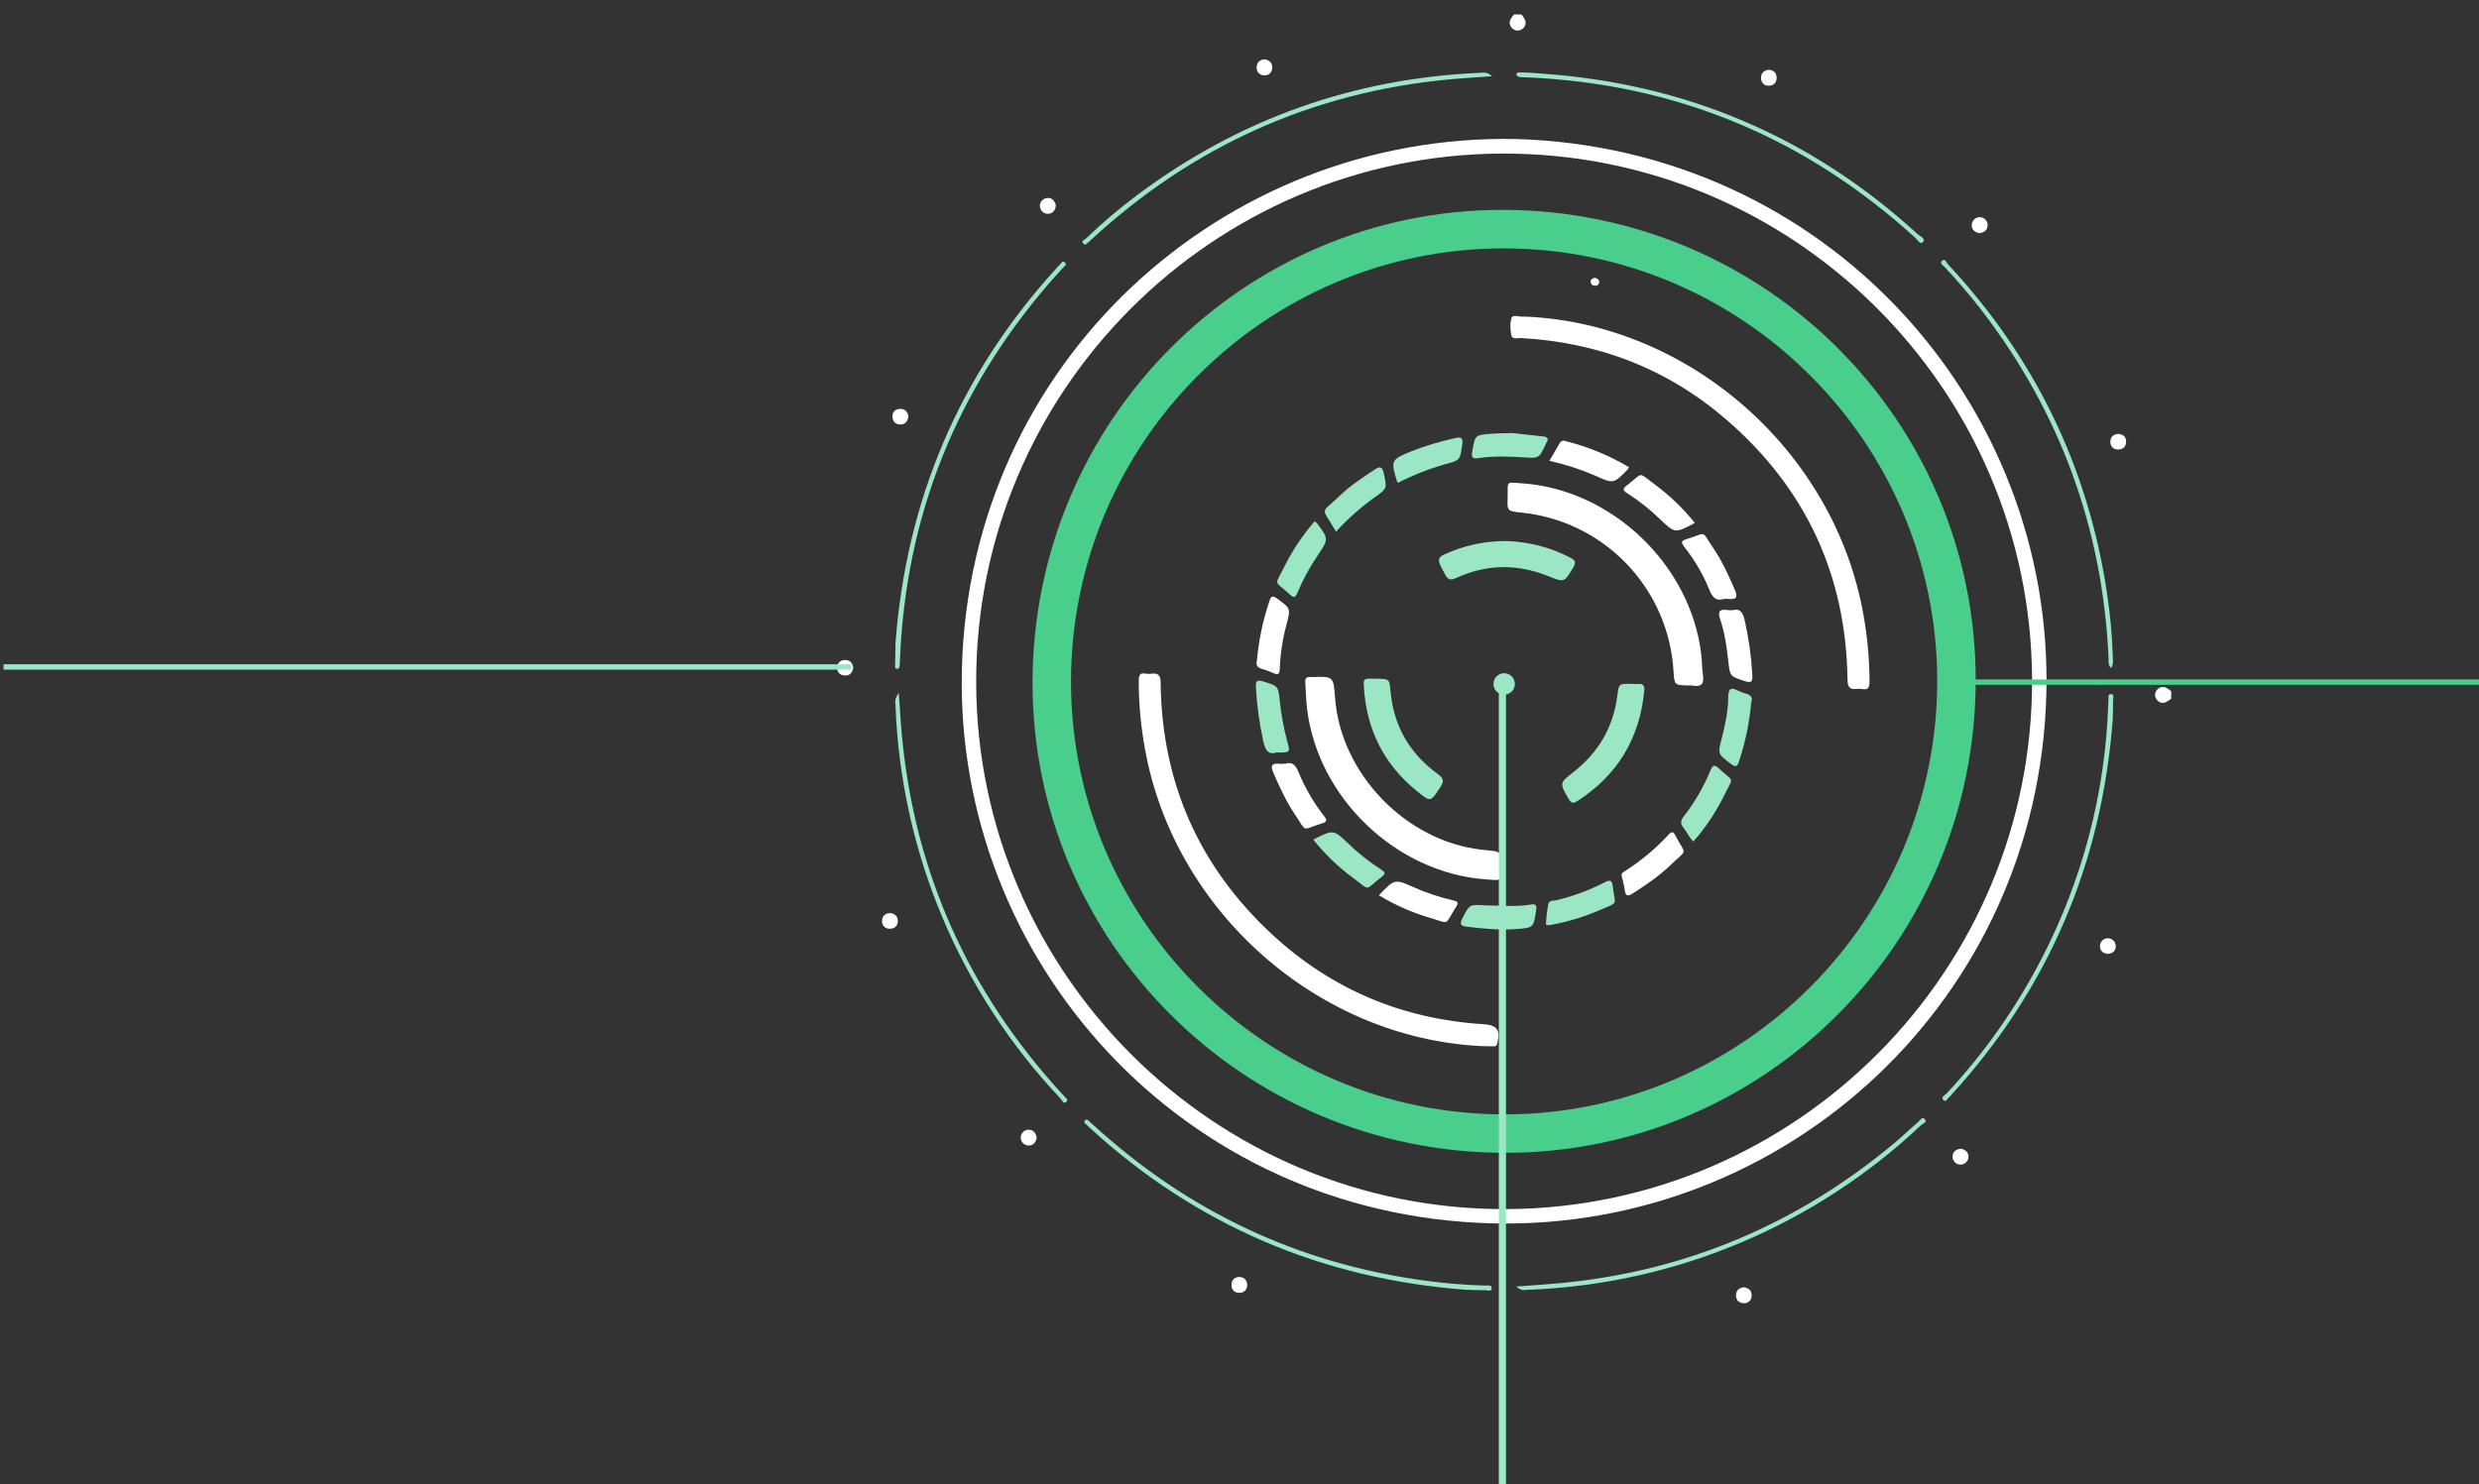 <svg width="693" height="415" viewBox="0 0 693 415" fill="none" xmlns="http://www.w3.org/2000/svg">
<rect x="0" y="0" width="693" height="415" fill="#333333" stroke="none"/>
<g clip-path="url(#clip0_384_15389)">
<path d="M425.347 4.06C425.727 4.507 426.048 5 426.302 5.528C426.513 6.001 426.538 6.535 426.375 7.027C426.211 7.518 425.869 7.93 425.417 8.182C425.066 8.429 424.646 8.557 424.216 8.548C423.787 8.539 423.372 8.394 423.031 8.133C422.589 7.862 422.264 7.435 422.12 6.937C421.977 6.438 422.025 5.904 422.256 5.439C422.533 4.922 422.874 4.443 423.272 4.012L425.347 4.06Z" fill="white"/>
<path d="M606.939 195.396C606.492 195.774 605.999 196.095 605.472 196.352C604.998 196.563 604.462 196.59 603.97 196.426C603.478 196.262 603.065 195.92 602.812 195.467C602.564 195.116 602.435 194.695 602.444 194.265C602.452 193.836 602.599 193.421 602.861 193.08C603.133 192.639 603.56 192.315 604.059 192.173C604.557 192.03 605.091 192.079 605.555 192.311C606.071 192.589 606.55 192.93 606.982 193.326L606.939 195.396Z" fill="white"/>
<path d="M423.858 38.877C510.518 41.443 574.135 112.717 572.052 194.03C569.852 279.808 499.04 344.16 417.087 342.08C330.28 339.874 266.823 268.168 268.897 187.011C271.077 101.444 341.695 37.198 423.858 38.877ZM568.029 193.578C569.701 112.298 504.883 44.695 423.597 42.977C342.312 41.258 274.699 106.023 272.923 187.327C271.147 268.631 336.101 336.419 417.476 338.072C498.742 339.712 566.342 274.848 568.029 193.578Z" fill="white"/>
<path d="M590.598 201.412C587.511 241.489 572.64 276.436 545.516 306.127C545.368 306.341 545.189 306.531 544.986 306.692C544.408 307.033 544.084 308.407 543.265 307.586C542.447 306.765 543.697 306.271 544.148 305.793C554.649 294.545 563.56 281.91 570.629 268.241C582.152 246.108 588.556 221.671 589.371 196.731C589.359 196.559 589.362 196.385 589.382 196.213C589.564 195.443 589.006 194.041 590.137 194.085C591.267 194.129 590.627 195.481 590.668 196.234C590.737 197.958 590.634 199.69 590.598 201.412Z" fill="#9BE7C4"/>
<path d="M409.72 360.658C369.553 357.584 334.534 342.692 304.781 315.494C304.333 315.085 303.89 314.676 303.452 314.257C303.208 314.019 302.944 313.728 303.216 313.386C303.552 312.931 303.934 313.032 304.301 313.367C304.749 313.77 305.197 314.174 305.641 314.582C332.021 338.696 362.848 353.321 398.314 358.098C403.873 358.859 409.47 359.321 415.079 359.481C415.789 359.495 417.01 359.178 417.01 360.185C416.987 361.342 415.8 360.746 415.141 360.764C413.339 360.789 411.53 360.695 409.72 360.658Z" fill="#9BE7C4"/>
<path d="M431.203 20.6C471.38 23.435 506.404 38.323 536.146 65.546C536.768 66.114 538.463 66.673 537.503 67.723C536.791 68.507 535.997 67.017 535.37 66.449C504.462 38.366 468.201 23.312 426.434 21.618C425.831 21.624 425.228 21.585 424.63 21.503C424.356 21.451 423.953 21.141 423.921 20.907C423.849 20.387 424.288 20.23 424.76 20.245C425.885 20.268 427.006 20.291 428.125 20.366C429.131 20.423 430.167 20.522 431.203 20.6Z" fill="#9BE7C4"/>
<path d="M250.337 179.737C253.392 139.696 268.221 104.764 295.278 75.066C295.539 74.721 295.838 74.406 296.169 74.129C296.643 73.802 296.901 72.618 297.74 73.44C298.366 74.06 297.501 74.473 297.15 74.886C295.906 76.319 294.581 77.682 293.342 79.12C267.202 109.393 253.195 144.482 251.584 184.48C251.573 184.999 251.562 185.518 251.521 186.036C251.479 186.554 251.379 187.133 250.66 186.999C250.076 186.894 250.227 186.347 250.235 185.952C250.247 183.872 250.295 181.802 250.337 179.737Z" fill="#9BE7C4"/>
<path d="M251.253 193.794C251.585 198.336 251.796 202.181 252.159 206.008C255.809 244.267 270.825 277.447 296.772 305.734C297.022 305.972 297.256 306.227 297.473 306.495C297.831 306.996 298.854 307.458 298.041 308.147C297.227 308.836 296.935 307.683 296.564 307.286C268.325 277.467 251.895 238.395 250.339 197.356C250.301 196.416 249.959 195.355 251.253 193.794Z" fill="#9BE7C4"/>
<path d="M590.1 186.803C589.206 185.83 589.486 184.845 589.447 183.977C587.793 147.803 575.936 115.366 553.876 86.664C550.656 82.493 547.203 78.514 543.619 74.652C543.182 74.181 542.026 73.618 543.002 72.844C543.783 72.227 544.091 73.385 544.472 73.813C568.707 99.797 583.612 130.322 588.95 165.477C589.899 171.619 590.465 177.815 590.644 184.028C590.642 184.879 590.91 185.751 590.1 186.803Z" fill="#9BE7C4"/>
<path d="M423.89 359.75C428.256 359.42 432.08 359.187 435.892 358.829C471.139 355.553 502.267 342.395 529.423 319.756C531.741 317.821 533.922 315.697 536.21 313.751C536.738 313.311 537.281 312.118 538.043 312.927C538.911 313.843 537.498 314.172 537.075 314.573C507.221 342.768 468.135 359.149 427.099 360.662C426.221 360.691 425.238 361.065 423.89 359.75Z" fill="#9BE7C4"/>
<path d="M417.079 21.317C412.848 21.624 409.18 21.823 405.53 22.158C366.872 25.723 333.384 40.867 304.886 67.162C304.696 67.34 304.521 67.528 304.321 67.67C303.883 68.029 303.447 68.762 302.833 68.096C302.102 67.302 303.16 67.096 303.488 66.781C308.09 62.346 312.97 58.208 318.097 54.393C346.445 33.27 378.286 21.93 413.621 20.373C414.571 20.352 415.648 19.953 417.079 21.317Z" fill="#9BE7C4"/>
<path d="M553.279 65.198C551.978 64.901 551.075 64.151 551.212 62.753C551.263 62.179 551.536 61.647 551.971 61.27C552.407 60.893 552.972 60.701 553.548 60.733C554.123 60.765 554.663 61.019 555.054 61.442C555.446 61.865 555.657 62.423 555.644 62.999C555.585 64.368 554.667 65.081 553.279 65.198Z" fill="white"/>
<path d="M295.157 57.497C295.004 58.869 294.275 59.778 292.899 59.791C292.328 59.786 291.78 59.56 291.371 59.161C290.962 58.762 290.723 58.22 290.704 57.649C290.685 57.078 290.887 56.522 291.269 56.096C291.65 55.671 292.181 55.409 292.751 55.366C294.154 55.27 294.888 56.178 295.157 57.497Z" fill="white"/>
<path d="M289.796 318.175C289.54 319.519 288.769 320.411 287.391 320.315C286.823 320.27 286.294 320.008 285.915 319.584C285.535 319.159 285.333 318.604 285.352 318.035C285.37 317.466 285.607 316.926 286.013 316.526C286.42 316.127 286.964 315.9 287.533 315.892C288.919 315.915 289.626 316.827 289.796 318.175Z" fill="white"/>
<path d="M548.159 321.21C549.492 321.482 550.369 322.242 550.273 323.636C550.223 324.207 549.954 324.737 549.523 325.114C549.091 325.491 548.531 325.687 547.958 325.661C547.385 325.634 546.845 325.387 546.451 324.972C546.056 324.556 545.837 324.004 545.84 323.431C545.858 322.045 546.802 321.349 548.159 321.21Z" fill="white"/>
<path d="M494.451 19.493C495.745 19.639 496.588 20.285 496.649 21.614C496.723 23.058 495.885 23.934 494.494 23.957C494.211 23.983 493.926 23.948 493.658 23.856C493.39 23.763 493.144 23.615 492.938 23.42C492.731 23.226 492.569 22.989 492.46 22.727C492.352 22.465 492.301 22.182 492.31 21.899C492.236 20.423 493.092 19.709 494.451 19.493Z" fill="white"/>
<path d="M592.318 121.326C593.596 121.524 594.406 122.246 594.348 123.553C594.319 124.974 593.42 125.76 591.984 125.689C591.702 125.692 591.422 125.635 591.163 125.524C590.904 125.412 590.672 125.247 590.48 125.039C590.289 124.832 590.143 124.587 590.053 124.32C589.962 124.053 589.928 123.769 589.954 123.488C589.993 122.072 590.89 121.354 592.318 121.326Z" fill="white"/>
<path d="M253.965 116.417C253.789 117.669 253.235 118.592 251.894 118.684C250.45 118.779 249.568 118.003 249.488 116.59C249.453 116.308 249.479 116.022 249.564 115.751C249.648 115.48 249.79 115.23 249.979 115.018C250.168 114.806 250.4 114.637 250.66 114.522C250.92 114.408 251.201 114.35 251.485 114.352C252.941 114.222 253.676 115.088 253.965 116.417Z" fill="white"/>
<path d="M589.312 266.737C587.948 266.662 587.097 265.923 587.039 264.671C587.026 264.374 587.072 264.076 587.176 263.797C587.28 263.518 587.44 263.263 587.645 263.047C587.85 262.831 588.097 262.659 588.37 262.54C588.643 262.422 588.938 262.36 589.236 262.359C589.534 262.357 589.829 262.416 590.103 262.531C590.378 262.647 590.626 262.816 590.834 263.03C591.041 263.244 591.203 263.498 591.31 263.776C591.417 264.054 591.467 264.35 591.456 264.648C591.414 265.955 590.549 266.617 589.312 266.737Z" fill="white"/>
<path d="M348.671 359.34C348.538 360.717 347.763 361.563 346.343 361.508C346.058 361.516 345.775 361.463 345.512 361.354C345.249 361.245 345.013 361.081 344.818 360.873C344.623 360.666 344.474 360.419 344.382 360.15C344.289 359.881 344.255 359.595 344.281 359.312C344.253 359.007 344.293 358.699 344.4 358.412C344.507 358.125 344.677 357.866 344.898 357.653C345.118 357.441 345.384 357.281 345.675 357.186C345.966 357.09 346.275 357.061 346.579 357.101C347.833 357.158 348.59 357.973 348.671 359.34Z" fill="white"/>
<path d="M353.618 16.591C354.967 16.884 355.781 17.648 355.642 19.103C355.636 19.387 355.569 19.666 355.447 19.922C355.324 20.178 355.149 20.405 354.932 20.588C354.716 20.772 354.463 20.907 354.19 20.986C353.917 21.064 353.631 21.084 353.35 21.044C353.044 21.048 352.741 20.984 352.463 20.855C352.185 20.727 351.94 20.537 351.746 20.301C351.551 20.064 351.412 19.788 351.34 19.49C351.267 19.193 351.262 18.883 351.325 18.584C351.45 17.273 352.324 16.669 353.618 16.591Z" fill="white"/>
<path d="M238.528 186.698C238.288 188.016 237.668 188.891 236.324 188.894C234.98 188.898 234.01 188.13 234.039 186.683C234.069 185.236 235.008 184.508 236.423 184.568C237.839 184.628 238.318 185.562 238.528 186.698Z" fill="white"/>
<path d="M248.892 255.324C250.248 255.492 251.015 256.302 250.979 257.557C250.95 258.947 250.051 259.78 248.61 259.688C248.328 259.693 248.047 259.638 247.788 259.528C247.528 259.417 247.294 259.253 247.103 259.045C246.911 258.838 246.765 258.592 246.675 258.325C246.585 258.057 246.552 257.773 246.579 257.492C246.624 256.061 247.521 255.358 248.892 255.324Z" fill="white"/>
<path d="M487.536 359.949C488.922 360.211 489.778 360.945 489.65 362.4C489.654 362.684 489.597 362.966 489.483 363.226C489.369 363.486 489.2 363.719 488.989 363.908C488.778 364.098 488.528 364.241 488.257 364.326C487.987 364.412 487.701 364.438 487.419 364.404C486.009 364.334 485.227 363.456 485.319 362.01C485.394 360.662 486.308 360.116 487.536 359.949Z" fill="white"/>
<path d="M552.265 193.467C550.474 266.415 490.225 324.062 417.592 322.324C344.553 320.572 286.776 260.104 288.69 187.449C290.613 114.436 350.954 56.812 423.485 58.73C496.536 60.663 554.05 120.814 552.265 193.467ZM541.514 193.121C542.997 126.545 489.928 71.082 423.207 69.487C356.564 67.893 300.911 121.14 299.428 187.914C297.955 254.486 351.04 309.964 417.735 311.579C484.347 313.162 540.032 259.875 541.514 193.121Z" fill="#49CE8B"/>
<path d="M427.003 88.559C472.677 90.811 512.798 126.344 520.89 171.726C522.002 177.838 522.58 184.035 522.616 190.247C522.62 191.804 522.598 193.096 520.49 192.663C518.862 192.328 516.518 193.785 516.473 190.157C516.115 160.896 504.788 136.553 482.716 117.437C466.262 103.186 446.913 95.709 425.147 94.53C424.224 94.48 422.739 95.041 422.486 93.702C422.186 92.139 422.063 90.305 422.586 88.841C422.922 87.888 424.624 88.634 425.706 88.542C426.138 88.524 426.571 88.53 427.003 88.559Z" fill="white"/>
<path d="M414.105 292.516C368.369 290.283 328.179 254.77 320.068 209.371C318.943 203.256 318.364 197.053 318.337 190.835C318.336 189.361 318.251 187.927 320.406 188.382C322.013 188.726 324.416 187.208 324.455 190.852C324.748 218.726 335.136 242.292 355.541 261.218C372.137 276.609 391.94 284.956 414.589 286.387C418.544 286.639 419.482 287.977 418.53 291.834C418.349 292.567 417.996 292.586 417.477 292.58C416.351 292.578 415.231 292.539 414.105 292.516Z" fill="white"/>
<path d="M471.942 191.67C468.077 191.59 468.077 191.59 467.831 187.677C467.167 176.424 462.512 165.776 454.703 157.647C446.893 149.517 436.441 144.438 425.223 143.323C421.36 142.917 421.313 142.916 421.456 139.011C421.621 134.52 420.593 134.8 425.64 135.164C450.617 136.959 472.528 157.882 475.555 182.792C475.803 184.842 475.781 186.948 476.071 188.968C476.412 191.331 475.487 192.121 473.233 191.707C472.805 191.658 472.373 191.646 471.942 191.67Z" fill="white"/>
<path d="M419.509 242.014C419.286 246.55 420.345 246.245 415.334 245.888C390.367 244.108 368.436 223.184 365.399 198.274C365.097 195.798 365.06 193.291 364.888 190.801C364.807 189.694 365.274 189.185 366.392 189.322C366.479 189.329 366.565 189.331 366.652 189.328C372.775 189.106 372.775 189.106 373.221 195.171C374.784 216.335 393.025 235.237 414.156 237.591C414.673 237.649 415.191 237.696 415.709 237.748C419.588 238.134 419.588 238.134 419.509 242.014Z" fill="white"/>
<path d="M421.177 151.294C427.405 151.471 433.511 153.07 439.026 155.969C440.407 156.703 440.655 157.263 439.801 158.678C437.238 162.927 437.326 162.924 432.668 161.053C424.068 157.602 415.496 157.758 407.072 161.611C405.438 162.356 404.768 162.135 403.938 160.577C401.44 155.886 401.367 155.921 406.259 153.987C411.019 152.163 416.079 151.249 421.177 151.294Z" fill="#9BE7C4"/>
<path d="M384.857 189.785C388.437 189.859 388.406 189.858 388.709 193.248C389.58 202.923 394.003 210.648 401.815 216.351C403.498 217.579 403.815 218.312 402.641 220.115C399.919 224.288 399.995 224.394 396.095 221.226C386.795 213.66 381.921 203.851 381.264 191.901C381.149 189.693 381.164 189.694 384.857 189.785Z" fill="#9BE7C4"/>
<path d="M455.988 191.222C456.59 191.271 457.194 191.283 457.798 191.259C459.244 191.113 459.794 191.607 459.648 193.15C458.395 206.389 452.258 216.652 441.091 223.905C439.992 224.62 439.323 224.85 438.506 223.401C435.942 218.921 435.893 218.998 439.907 215.853C446.812 210.437 450.958 203.402 452.103 194.666C452.543 191.182 452.506 191.176 455.988 191.222Z" fill="#9BE7C4"/>
<path d="M418.634 253.236C421.745 253.368 424.857 253.463 427.898 252.934C429.357 252.684 429.658 253.188 429.421 254.59C428.673 259.416 428.715 259.422 423.87 259.79C419.193 260.145 414.589 259.677 409.971 259.109C408.372 258.916 407.977 258.43 408.793 256.843C410.805 252.909 410.722 252.882 415.003 253.151C416.211 253.228 417.42 253.212 418.634 253.236Z" fill="#9BE7C4"/>
<path d="M422.654 121.085L431.348 122.032C432.575 122.166 433.079 122.67 432.261 123.841C432.219 123.917 432.184 123.996 432.157 124.078C430.256 128.19 430.256 128.19 425.8 127.881C421.586 127.607 417.37 127.469 413.184 128.109C411.622 128.352 411.275 127.847 411.539 126.326C412.357 121.673 412.301 121.614 416.947 121.284C418.662 121.143 420.385 121.179 422.654 121.085Z" fill="#9BE7C4"/>
<path d="M351.368 184.794C351.862 179.136 353.022 173.557 354.824 168.171C355.272 166.805 355.644 166.376 357.04 167.391C360.768 170.114 360.82 170.064 359.676 174.503C358.571 178.572 357.928 182.752 357.759 186.965C357.73 188.355 357.366 188.888 355.943 188.204C354.927 187.741 353.879 187.351 352.806 187.04C351.625 186.709 350.994 186.084 351.368 184.794Z" fill="white"/>
<path d="M356.845 210.418C354.296 211.222 353.638 209.444 353.096 207.036C352.029 202.147 351.357 197.18 351.086 192.183C350.969 190.328 351.463 190.032 353.226 190.588C357.31 191.865 357.322 191.772 357.783 196.11C358.153 199.804 358.82 203.462 359.779 207.049C360.752 210.473 360.736 210.478 356.845 210.418Z" fill="#9BE7C4"/>
<path d="M473.795 146.232C468.233 149.169 468.233 149.169 464.004 145.128C461.221 142.422 458.168 140.008 454.894 137.924C453.659 137.157 453.555 136.662 454.751 135.757C459.638 132.069 457.578 131.788 462.691 135.542C466.833 138.616 470.565 142.209 473.795 146.232Z" fill="white"/>
<path d="M484.336 170.642C486.466 170.012 487.244 171.325 487.748 173.536C488.87 178.499 489.571 183.548 489.846 188.628C489.946 190.333 489.856 191.177 487.702 190.447C483.656 189.077 483.617 189.211 483.145 184.899C482.707 180.952 482.171 177.002 480.894 173.239C480.136 170.992 480.629 170.224 482.946 170.603C483.408 170.641 483.872 170.654 484.336 170.642Z" fill="white"/>
<path d="M489.552 196.36C489.074 201.924 487.949 207.413 486.2 212.716C485.762 214.082 485.462 214.813 483.862 213.602C480.229 210.839 480.165 210.931 481.311 206.45C482.293 202.614 483.12 198.729 483.139 194.759C483.146 192.388 484.027 192.209 485.84 193.113C486.53 193.463 487.255 193.739 488.003 193.936C489.454 194.313 490.07 195.11 489.552 196.36Z" fill="#9BE7C4"/>
<path d="M373.482 148.668C369.267 141.399 369.017 143.937 374.481 138.668C377.399 135.848 380.813 133.609 384.18 131.374C385.675 130.366 386.392 130.298 386.833 132.357C387.742 136.595 387.836 136.571 384.271 139.087C380.345 141.889 376.728 145.101 373.482 148.668Z" fill="#9BE7C4"/>
<path d="M455.407 130.659C455.294 130.866 455.167 131.064 455.026 131.253C451.076 135.324 451.076 135.324 445.903 132.991C441.784 131.217 437.507 129.835 433.129 128.862C434.156 127.103 435.097 125.483 436.049 123.867C436.185 123.6 436.419 123.394 436.702 123.293C436.985 123.192 437.295 123.202 437.571 123.323C443.843 124.882 449.852 127.354 455.407 130.659Z" fill="white"/>
<path d="M390.81 134.997C390.664 134.813 390.582 134.754 390.558 134.676C388.728 128.769 388.874 128.476 394.499 126.215C398.511 124.646 402.64 123.398 406.849 122.483C408.413 122.131 409.021 122.388 408.775 124.214C408.166 128.634 408.274 128.672 403.938 129.823C399.404 131.118 395.008 132.85 390.81 134.997Z" fill="#9BE7C4"/>
<path d="M453.336 244.957C453.097 244.199 453.778 243.887 454.351 243.52C458.787 240.683 462.842 237.291 466.417 233.425C467.32 232.406 467.76 232.487 468.384 233.689C471.323 239.38 471.856 237.19 467.181 241.718C463.966 244.849 460.265 247.398 456.474 249.801C455.097 250.681 454.417 250.662 454.179 248.872C454.039 247.608 453.654 246.365 453.336 244.957Z" fill="white"/>
<path d="M367.118 234.771C372.746 231.908 372.746 231.908 376.99 235.96C379.782 238.658 382.838 241.068 386.111 243.154C387.172 243.824 387.458 244.276 386.304 245.156C381.184 249.062 383.325 249.179 378.38 245.59C374.165 242.497 370.378 238.86 367.118 234.771Z" fill="#9BE7C4"/>
<path d="M433.417 258.652C432.783 258.712 432.128 258.771 432.158 258.279C432.264 256.473 432.474 254.676 432.788 252.895C433.016 251.643 434.308 251.924 435.143 251.708C439.836 250.573 444.378 248.888 448.677 246.688C450.035 245.974 450.639 246.126 450.82 247.713C451.46 253.434 452.728 252.054 447.308 254.449C442.851 256.37 438.191 257.78 433.417 258.652Z" fill="#9BE7C4"/>
<path d="M385.48 250.344C389.84 245.763 389.846 245.722 395.189 248.094C398.733 249.673 402.422 250.901 406.204 251.761C407.439 252.041 407.853 252.314 407.071 253.538C403.623 258.927 405.617 258.366 399.514 256.585C394.585 255.123 389.867 253.025 385.48 250.344Z" fill="white"/>
<path d="M367.516 145.769C367.724 145.902 367.919 146.056 368.098 146.227C371.452 150.707 371.452 150.707 368.368 155.299C366.14 158.565 364.246 162.047 362.716 165.692C362.207 166.937 361.804 167.38 360.628 166.282C356.044 162.036 356.277 164.116 358.991 158.536C361.278 153.935 364.143 149.645 367.516 145.769Z" fill="#9BE7C4"/>
<path d="M481.79 167.502C479.852 168.132 478.715 167.133 477.833 164.883C476.065 160.574 473.703 156.534 470.814 152.881C470 151.826 469.81 151.251 471.376 150.785C477.361 148.962 475.433 148.103 478.928 153.245C481.402 156.882 483.219 160.879 484.968 164.916C485.854 166.963 485.471 167.697 483.26 167.475C482.77 167.455 482.279 167.464 481.79 167.502Z" fill="white"/>
<path d="M473.327 235.311C473.02 234.975 472.731 234.622 472.462 234.255C471.837 233.334 471.302 232.337 470.609 231.466C469.704 230.342 469.784 229.467 470.674 228.307C473.742 224.372 476.262 220.039 478.163 215.425C478.71 214.051 479.201 213.672 480.443 214.829C484.868 218.947 484.667 216.898 482.016 222.381C479.99 226.478 477.505 230.332 474.608 233.868C474.241 234.302 473.838 234.735 473.327 235.311Z" fill="#9BE7C4"/>
<path d="M359.402 213.543C361.199 212.968 362.187 213.896 362.957 215.817C364.791 220.278 367.228 224.466 370.2 228.265C370.984 229.277 371.041 229.782 369.683 230.195C363.562 232.067 365.587 233.032 361.95 227.68C359.533 224.117 357.782 220.184 356.025 216.25C355.033 214.035 355.525 213.334 357.829 213.583C358.354 213.601 358.879 213.587 359.402 213.543Z" fill="white"/>
<path d="M445.862 77.685C446.482 77.838 447.041 78.14 447.048 78.836C447.052 78.988 447.023 79.139 446.962 79.278C446.902 79.418 446.811 79.542 446.698 79.643C446.584 79.743 446.449 79.818 446.303 79.861C446.157 79.903 446.004 79.914 445.853 79.891C445.701 79.899 445.549 79.876 445.406 79.825C445.263 79.773 445.132 79.693 445.02 79.589C444.909 79.486 444.819 79.361 444.756 79.222C444.694 79.084 444.66 78.934 444.657 78.781C444.671 78.086 445.202 77.77 445.862 77.685Z" fill="white"/>
<circle cx="420.486" cy="191.249" r="2.996" transform="rotate(1.178 420.486 191.249)" fill="#9BE7C4"/>
</g>
<path d="M420 415L420 192" stroke="#9BE7C4" stroke-width="2"/>
<path d="M238 186.5L0.998 186.5" stroke="#9BE7C4" stroke-width="1.5"/>
<line x1="693" y1="190.75" x2="545" y2="190.75" stroke="#49CE8B" stroke-width="1.5"/>
<defs>
<clipPath id="clip0_384_15389">
<rect width="373" height="373" fill="white" transform="translate(237.875 0.204) rotate(1.178)"/>
</clipPath>
</defs>
</svg>

